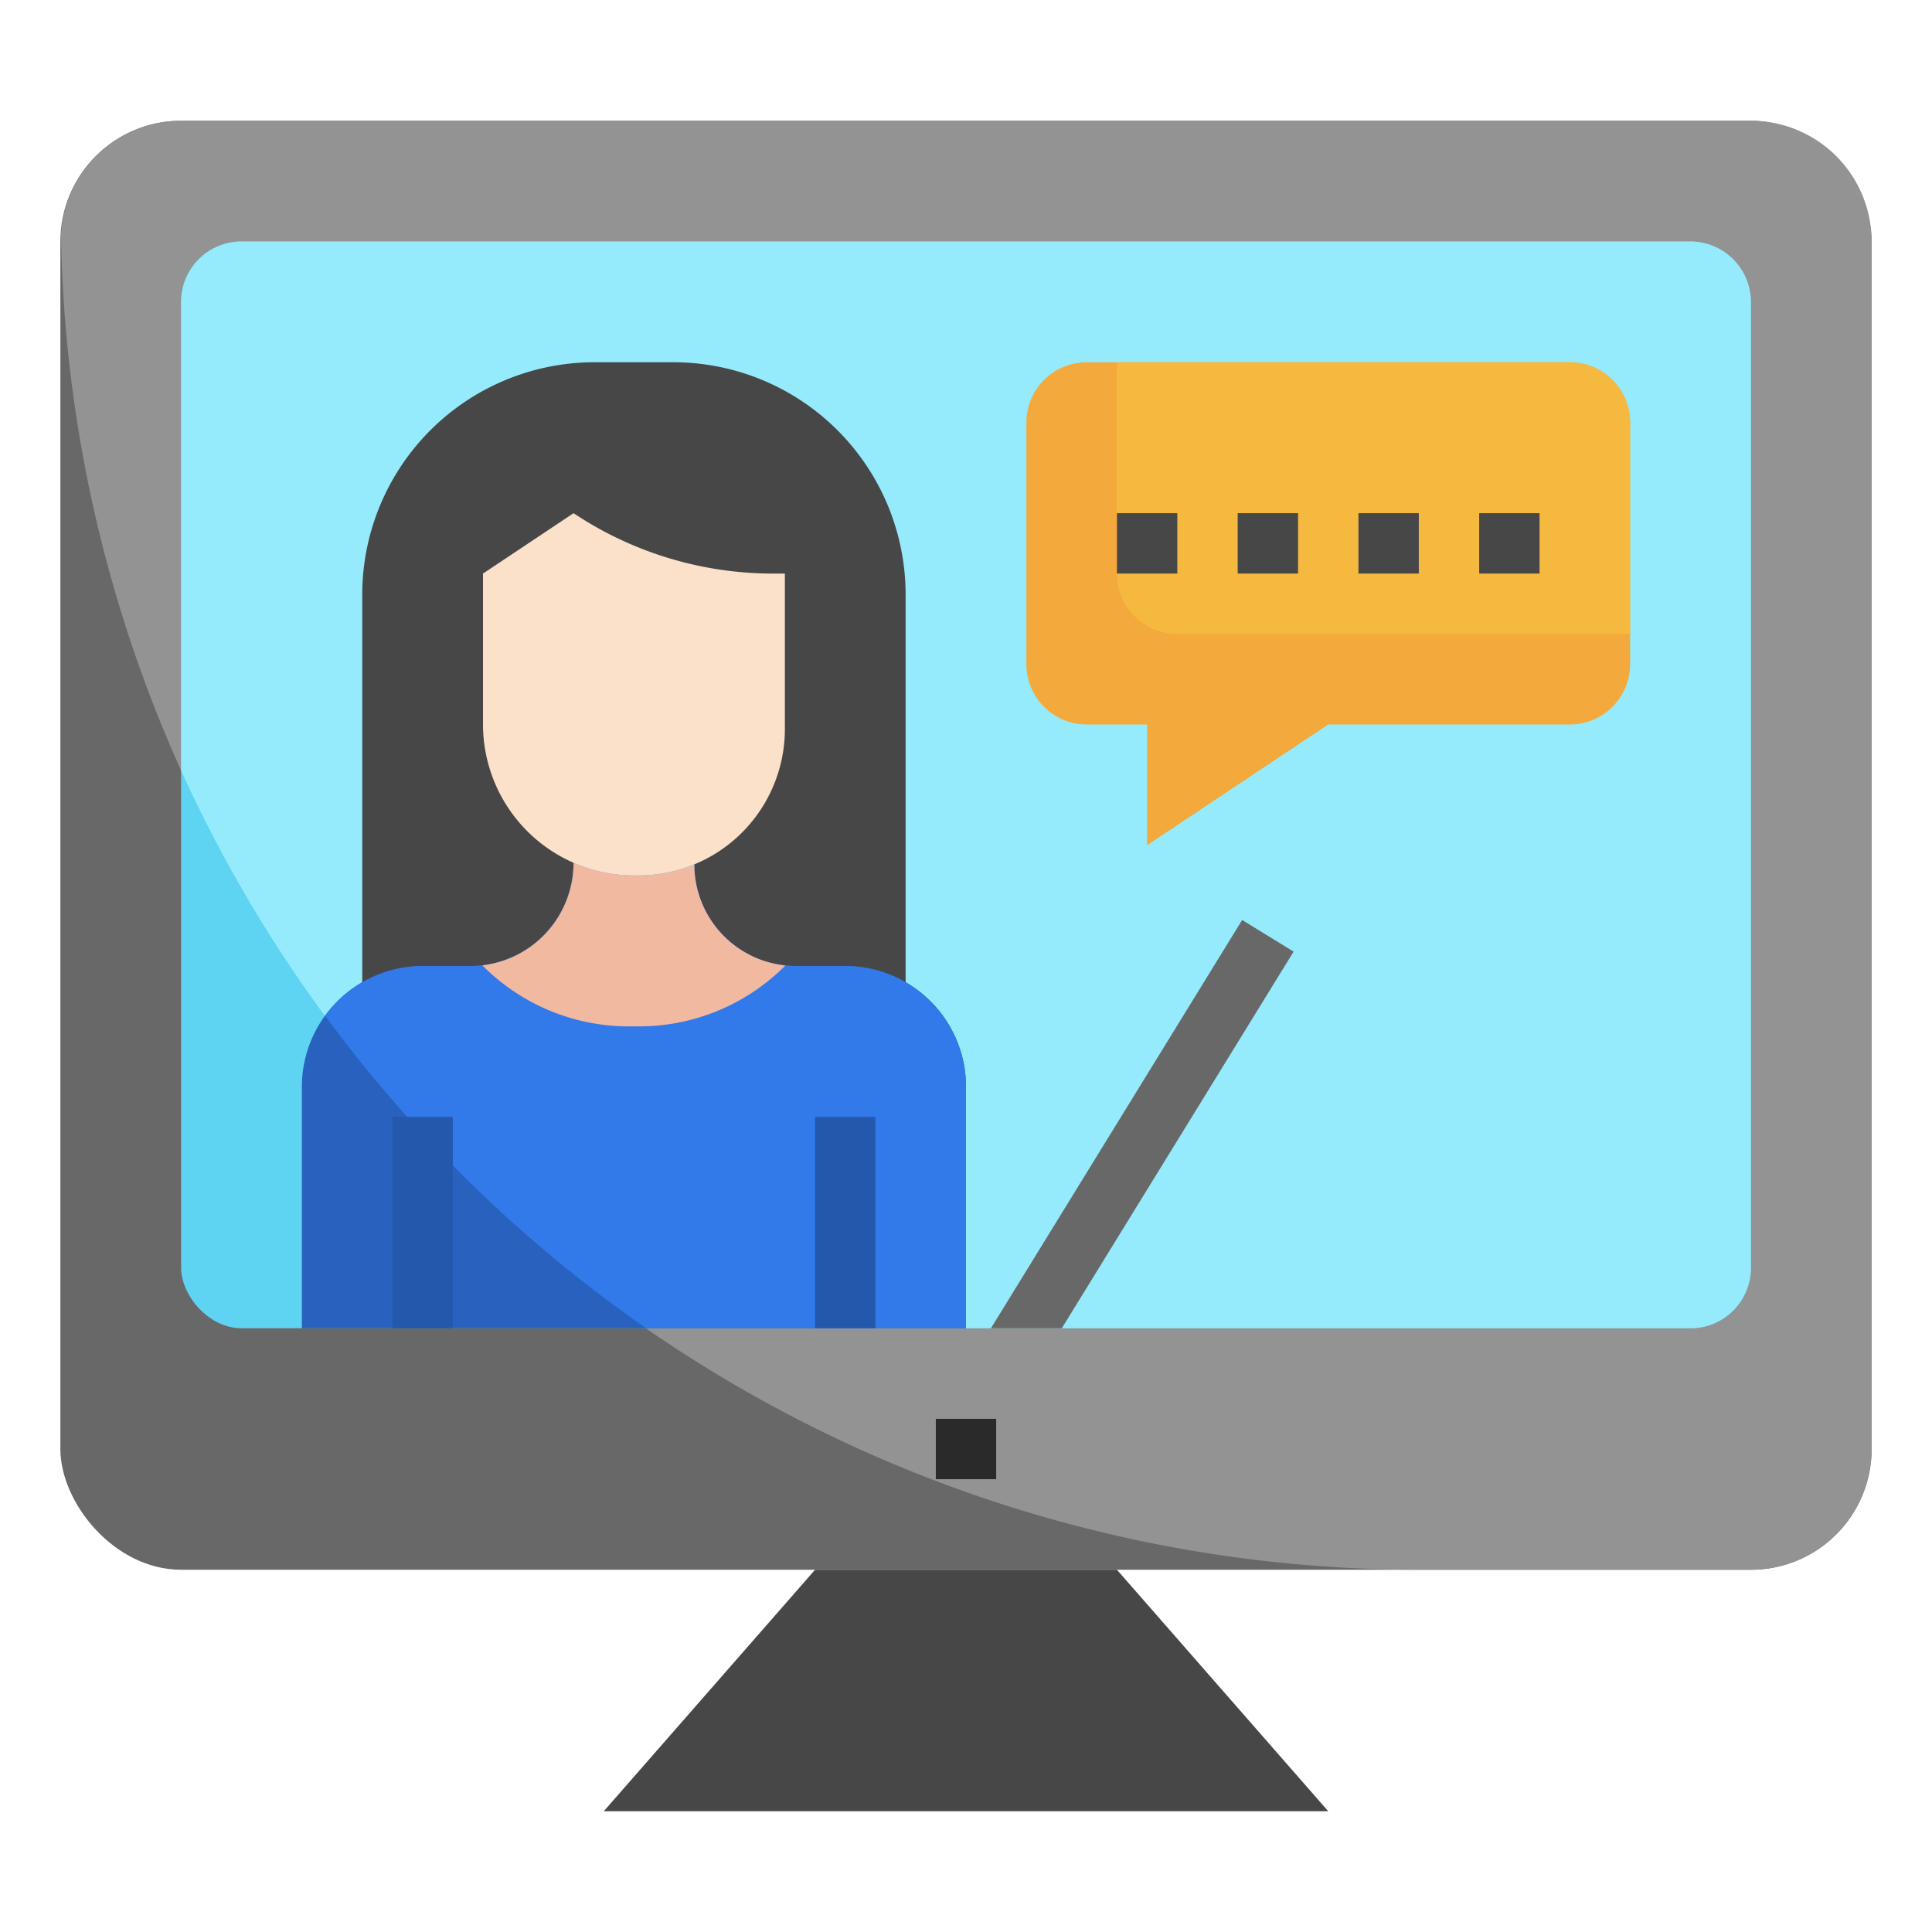 <svg id="Layer_3" height="512" viewBox="0 0 64 64" width="512" xmlns="http://www.w3.org/2000/svg" data-name="Layer 3"><rect fill="#686868" height="48" rx="4" width="60" x="2" y="4"/><path d="m58 4h-52a3.99 3.99 0 0 0 -3.98 3.8 44.991 44.991 0 0 0 44.98 44.2h11a4 4 0 0 0 4-4v-40a4 4 0 0 0 -4-4z" fill="#939393"/><rect fill="#5ed3f2" height="36" rx="2" width="52" x="6" y="8"/><path d="m58 10a2 2 0 0 0 -2-2h-48a2 2 0 0 0 -2 2v15.523a45.164 45.164 0 0 0 15.407 18.477h34.593a2 2 0 0 0 2-2z" fill="#95ebfc"/><path d="m44 24-6 4v-4h-2a2 2 0 0 1 -2-2v-8a2 2 0 0 1 2-2h16a2 2 0 0 1 2 2v8a2 2 0 0 1 -2 2z" fill="#f4a93c"/><path d="m52 12h-15v7a2 2 0 0 0 2 2h15v-7a2 2 0 0 0 -2-2z" fill="#f6b940"/><path d="m12 33.535v-13.835a7.7 7.7 0 0 1 2.89-6.014 7.7 7.7 0 0 1 4.81-1.686h2.6a7.7 7.7 0 0 1 4.812 1.688 7.7 7.7 0 0 1 2.888 6.012v13.835" fill="#474747"/><path d="m32 44v-8a4 4 0 0 0 -4-4h-1.634a3.366 3.366 0 0 1 -3.366-3.366v-1.055h-4v1a3.421 3.421 0 0 1 -3.421 3.421h-1.579a4 4 0 0 0 -4 4v8z" fill="#2862be"/><path d="m28 32h-1.634a3.366 3.366 0 0 1 -3.366-3.366v-1.055h-4v1a3.421 3.421 0 0 1 -3.421 3.421h-1.579a3.987 3.987 0 0 0 -3.227 1.654 45.263 45.263 0 0 0 10.634 10.346h10.593v-8a4 4 0 0 0 -4-4z" fill="#3279ea"/><path d="m37 52 7 8h-24l7-8" fill="#474747"/><path d="m31 47h2v2h-2z" fill="#2a2a2a"/><path d="m26.016 31.982a3.366 3.366 0 0 1 -3.016-3.348 4.844 4.844 0 0 1 -1.85.366h-.126a5.028 5.028 0 0 1 -2.024-.421 3.422 3.422 0 0 1 -3.021 3.4l.021.021a6.826 6.826 0 0 0 4.828 2h.344a6.826 6.826 0 0 0 4.828-2z" fill="#f2b9a1"/><g fill="#474747"><path d="m37 17h2v2h-2z"/><path d="m41 17h2v2h-2z"/><path d="m45 17h2v2h-2z"/><path d="m49 17h2v2h-2z"/></g><path d="m26 19v5.15a4.849 4.849 0 0 1 -4.85 4.85h-.126a5.006 5.006 0 0 1 -5.024-5v-5l3-2a11.91 11.91 0 0 0 6.606 2z" fill="#fbe1ca"/><path d="m13 37h2v7h-2z" fill="#2458ad"/><path d="m27 37h2v7h-2z" fill="#2458ad"/><path d="m32.826 44h2.348l7.678-12.476-1.704-1.048z" fill="#686868"/></svg>